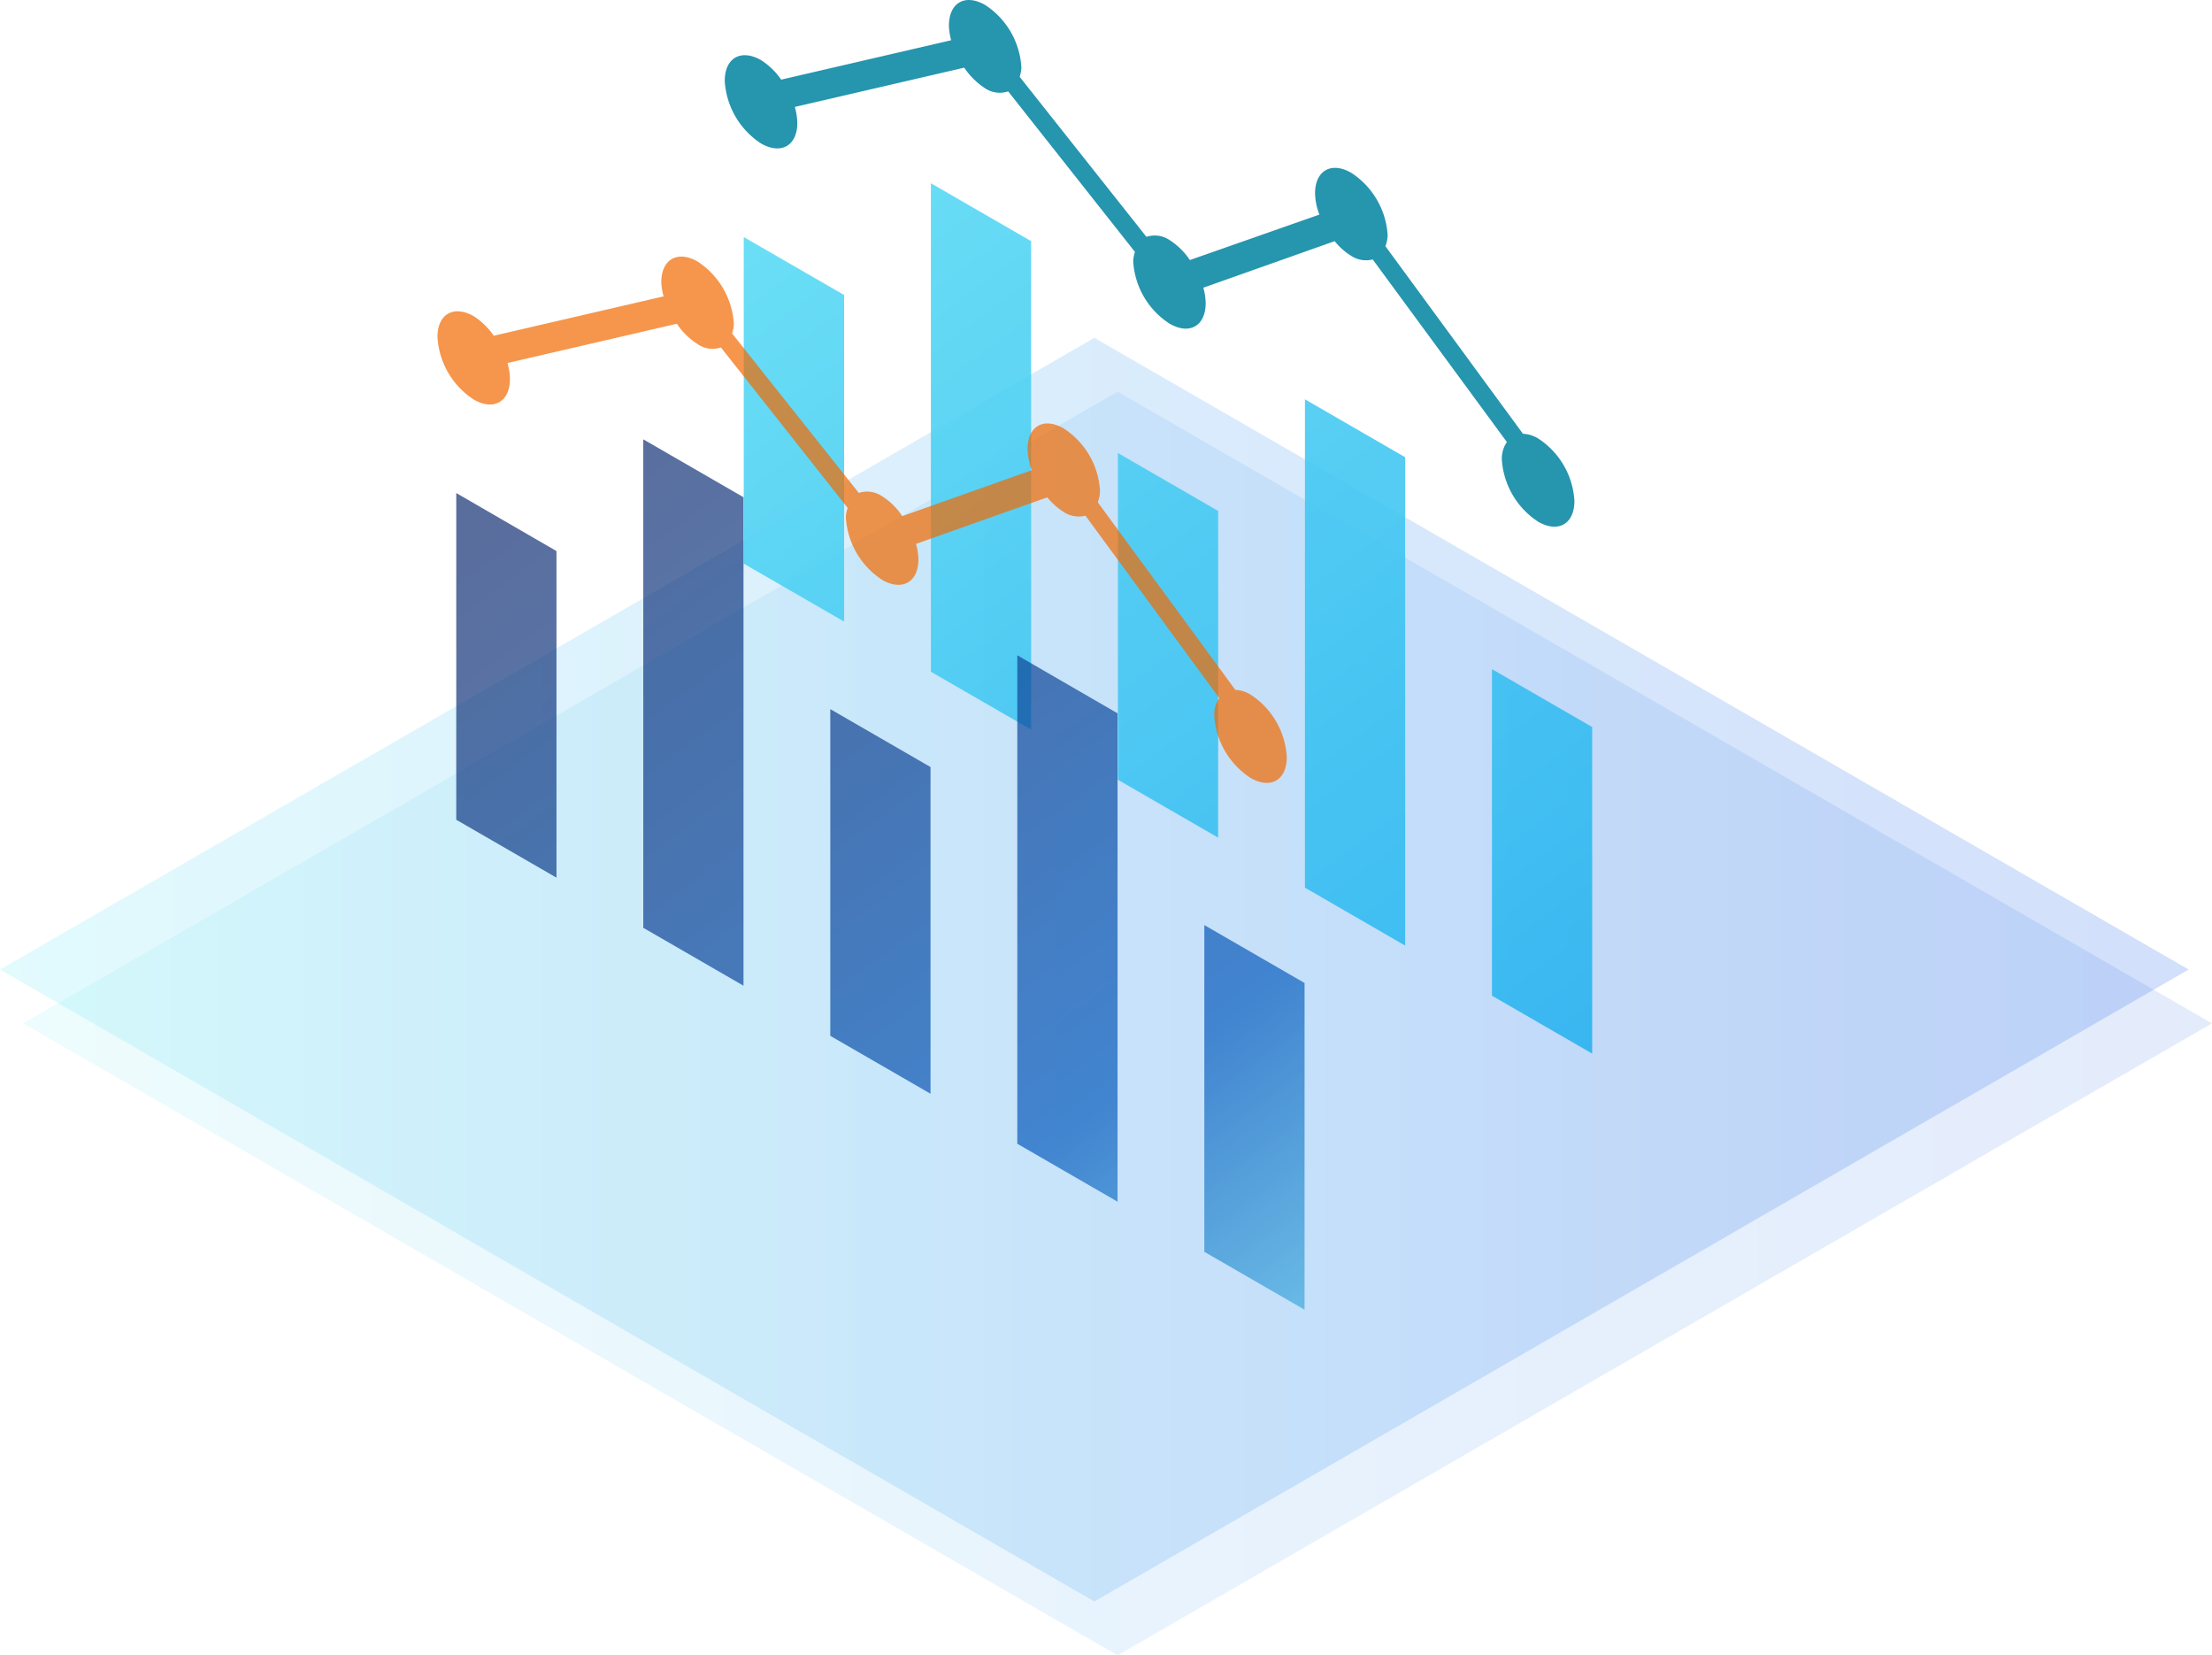 <svg xmlns="http://www.w3.org/2000/svg" xmlns:xlink="http://www.w3.org/1999/xlink" viewBox="0 0 179.19 134.06"><defs><style>.cls-1{isolation:isolate;}.cls-2{opacity:0.2;fill:url(#linear-gradient);}.cls-2,.cls-3{mix-blend-mode:screen;}.cls-3{opacity:0.12;fill:url(#linear-gradient-2);}.cls-4{opacity:0.9;}.cls-5{fill:url(#linear-gradient-3);}.cls-6{fill:url(#linear-gradient-4);}.cls-7{fill:url(#linear-gradient-5);}.cls-8{fill:url(#linear-gradient-6);}.cls-9{fill:url(#linear-gradient-7);}.cls-10{fill:#0e89a5;}.cls-11{opacity:0.7;}.cls-12{fill:url(#linear-gradient-8);}.cls-13{fill:url(#linear-gradient-9);}.cls-14{fill:url(#linear-gradient-10);}.cls-15{fill:url(#linear-gradient-11);}.cls-16{fill:url(#linear-gradient-12);}.cls-17{fill:#f16900;}</style><linearGradient id="linear-gradient" y1="78.53" x2="177.3" y2="78.53" gradientUnits="userSpaceOnUse"><stop offset="0" stop-color="#6deaf6"/><stop offset="0.23" stop-color="#5ac8f3"/><stop offset="0.76" stop-color="#307eed"/><stop offset="1" stop-color="#2061ea"/></linearGradient><linearGradient id="linear-gradient-2" x1="1.88" y1="82.89" x2="179.19" y2="82.89" xlink:href="#linear-gradient"/><linearGradient id="linear-gradient-3" x1="33.34" y1="-7.05" x2="121.5" y2="111.97" gradientUnits="userSpaceOnUse"><stop offset="0" stop-color="#6deaf6"/><stop offset="1" stop-color="#21acef"/></linearGradient><linearGradient id="linear-gradient-4" x1="42.07" y1="-13.52" x2="130.24" y2="105.5" xlink:href="#linear-gradient-3"/><linearGradient id="linear-gradient-5" x1="44.54" y1="-15.34" x2="132.7" y2="103.68" xlink:href="#linear-gradient-3"/><linearGradient id="linear-gradient-6" x1="53.27" y1="-21.81" x2="141.43" y2="97.21" xlink:href="#linear-gradient-3"/><linearGradient id="linear-gradient-7" x1="55.74" y1="-23.64" x2="143.9" y2="95.38" xlink:href="#linear-gradient-3"/><linearGradient id="linear-gradient-8" x1="10.04" y1="13.69" x2="98.21" y2="132.71" gradientUnits="userSpaceOnUse"><stop offset="0" stop-color="#162560"/><stop offset="0.13" stop-color="#152866"/><stop offset="0.3" stop-color="#133276"/><stop offset="0.49" stop-color="#0f4292"/><stop offset="0.7" stop-color="#0a59b8"/><stop offset="0.73" stop-color="#095cbd"/><stop offset="0.87" stop-color="#3ba2d9"/><stop offset="1" stop-color="#6be4f3"/></linearGradient><linearGradient id="linear-gradient-9" x1="18.77" y1="7.22" x2="106.94" y2="126.24" xlink:href="#linear-gradient-8"/><linearGradient id="linear-gradient-10" x1="21.24" y1="5.39" x2="109.4" y2="124.42" xlink:href="#linear-gradient-8"/><linearGradient id="linear-gradient-11" x1="29.97" y1="-1.07" x2="118.14" y2="117.95" xlink:href="#linear-gradient-8"/><linearGradient id="linear-gradient-12" x1="32.44" y1="-2.9" x2="120.6" y2="116.12" xlink:href="#linear-gradient-8"/></defs><g class="cls-1"><g id="Layer_2" data-name="Layer 2"><g id="Layer_1-2" data-name="Layer 1"><polygon class="cls-2" points="177.3 78.52 88.65 27.36 88.65 27.37 88.65 27.36 0 78.52 88.65 129.7 88.65 129.7 88.65 129.7 177.3 78.52"/><polygon class="cls-3" points="179.19 82.88 90.53 31.72 90.53 31.73 90.53 31.72 1.88 82.88 90.53 134.06 90.53 134.06 90.53 134.06 179.19 82.88"/><g class="cls-4"><polygon class="cls-5" points="68.38 50.34 60.25 45.65 60.25 19.2 68.38 23.89 68.38 50.34"/><polygon class="cls-6" points="83.53 59.09 75.41 54.4 75.41 14.84 83.53 19.53 83.53 59.09"/><polygon class="cls-7" points="98.68 67.84 90.56 63.15 90.56 36.69 98.68 41.38 98.68 67.84"/><polygon class="cls-8" points="113.83 76.58 105.71 71.89 105.71 32.34 113.83 37.03 113.83 76.58"/><polygon class="cls-9" points="128.98 85.33 120.86 80.64 120.86 54.19 128.98 58.88 128.98 85.33"/><path class="cls-10" d="M124.6,35.51a2.59,2.59,0,0,0-1.23-.38L112.23,19.94a2.72,2.72,0,0,0,.18-.91A6.5,6.5,0,0,0,109.47,14c-1.62-.94-2.94-.19-2.94,1.67a5.12,5.12,0,0,0,.35,1.71L96.39,21.06a5.63,5.63,0,0,0-1.65-1.62,2.15,2.15,0,0,0-1.87-.26L82.6,6.22a2.78,2.78,0,0,0,.14-.75A6.47,6.47,0,0,0,79.8.4c-1.62-.93-2.93-.18-2.93,1.68a5,5,0,0,0,.18,1.18L63.28,6.45a5.68,5.68,0,0,0-1.63-1.58c-1.62-.93-2.94-.18-2.94,1.68a6.5,6.5,0,0,0,2.94,5.07c1.63.93,2.94.18,2.94-1.68a5.32,5.32,0,0,0-.2-1.28L78.11,5.48A6,6,0,0,0,79.8,7.15a2.14,2.14,0,0,0,1.87.25l10.27,13a2.7,2.7,0,0,0-.14.74,6.45,6.45,0,0,0,2.94,5.07c1.62.94,2.93.19,2.93-1.67a5,5,0,0,0-.19-1.24l10.64-3.77a5.23,5.23,0,0,0,1.35,1.2,2.17,2.17,0,0,0,1.73.28L122.07,35.8a2.36,2.36,0,0,0-.41,1.38,6.5,6.5,0,0,0,2.94,5.07c1.62.94,2.94.19,2.94-1.68A6.46,6.46,0,0,0,124.6,35.51Z"/></g><g class="cls-11"><polygon class="cls-12" points="45.08 71.08 36.96 66.39 36.96 39.93 45.08 44.63 45.08 71.08"/><polygon class="cls-13" points="60.23 79.83 52.11 75.14 52.11 35.58 60.23 40.27 60.23 79.83"/><polygon class="cls-14" points="75.38 88.58 67.26 83.89 67.26 57.43 75.38 62.12 75.38 88.58"/><polygon class="cls-15" points="90.53 97.32 82.41 92.63 82.41 53.07 90.53 57.77 90.53 97.32"/><polygon class="cls-16" points="105.68 106.07 97.56 101.38 97.56 74.92 105.68 79.61 105.68 106.07"/><path class="cls-17" d="M101.3,56.25a2.53,2.53,0,0,0-1.23-.38L88.93,40.68a2.78,2.78,0,0,0,.18-.91,6.45,6.45,0,0,0-2.94-5.07c-1.62-.94-2.93-.19-2.93,1.67a5.36,5.36,0,0,0,.34,1.71L73.09,41.8a5.4,5.4,0,0,0-1.65-1.62,2.15,2.15,0,0,0-1.87-.26L59.3,27a2.77,2.77,0,0,0,.15-.75,6.5,6.5,0,0,0-2.94-5.07c-1.62-.93-2.94-.18-2.94,1.68A4.84,4.84,0,0,0,53.76,24L40,27.19a5.77,5.77,0,0,0-1.62-1.58c-1.63-.93-2.94-.18-2.94,1.68a6.47,6.47,0,0,0,2.94,5.07c1.62.93,2.93.18,2.93-1.68a4.86,4.86,0,0,0-.2-1.28l13.72-3.18a5.7,5.7,0,0,0,1.7,1.66,2.11,2.11,0,0,0,1.87.26l10.27,13a2.5,2.5,0,0,0-.15.75,6.5,6.5,0,0,0,2.94,5.07c1.62.94,2.94.19,2.94-1.67a4.93,4.93,0,0,0-.2-1.24l10.64-3.77a5.6,5.6,0,0,0,1.35,1.2,2.2,2.2,0,0,0,1.74.28L98.77,56.54a2.33,2.33,0,0,0-.41,1.38A6.5,6.5,0,0,0,101.3,63c1.62.94,2.94.19,2.94-1.68A6.46,6.46,0,0,0,101.3,56.25Z"/></g></g></g></g></svg>